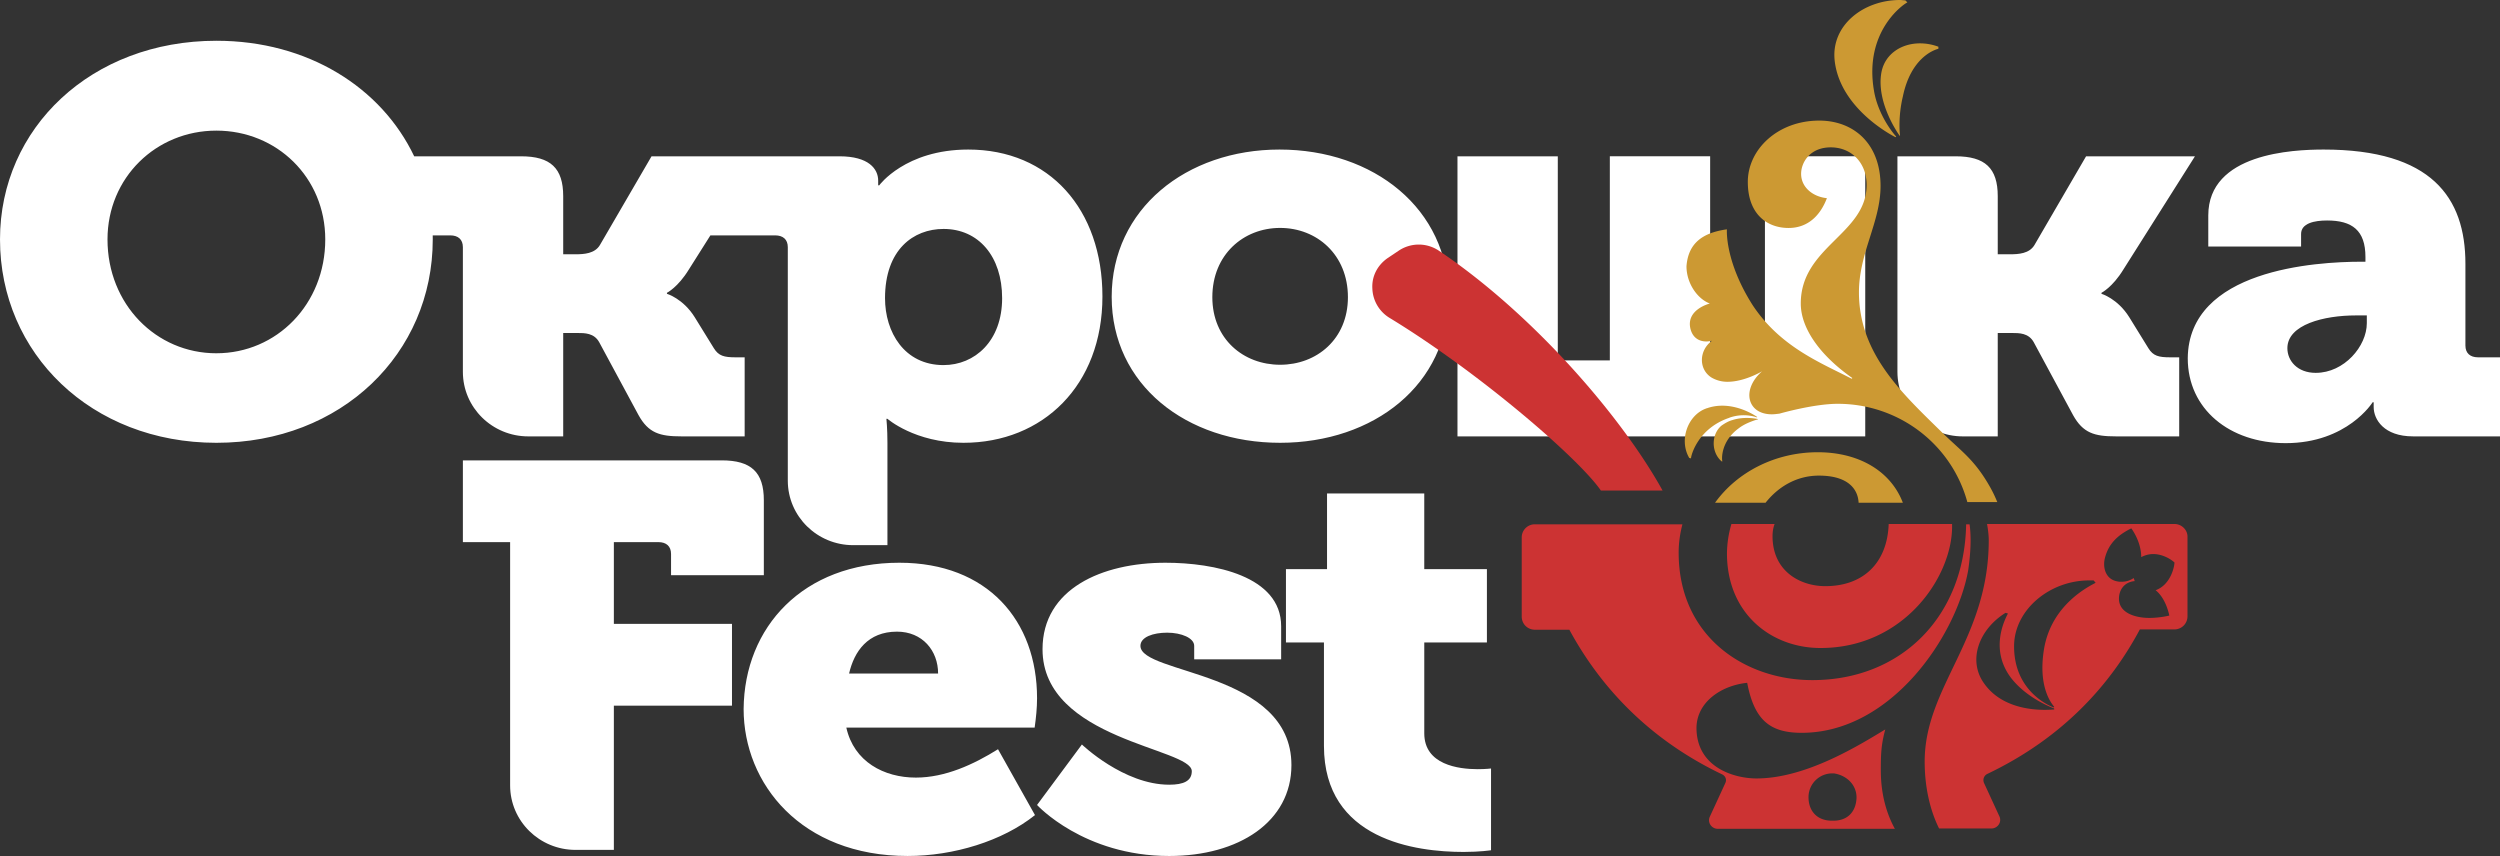 <svg width="184" height="63" viewBox="0 0 184 63" xmlns="http://www.w3.org/2000/svg"><rect x="0" y="0" width="184" height="63" fill="#333333" stroke="none"/><title>Logo</title><g id="Promo" fill="none" fill-rule="evenodd"><g id="Artboard" transform="translate(-72 -542)" fill-rule="nonzero"><g id="Wide" transform="translate(57 359)"><g id="Logo" transform="translate(15 183)"><path d="M52.287 17.322L50.7 19.834c-.807 1.318-1.613 1.716-1.613 1.716v.074s1.184.348 2.04 1.716l1.412 2.287c.353.572.756.672 1.613.672h.655v5.818h-4.662c-1.587 0-2.419-.248-3.15-1.566l-2.897-5.371c-.378-.672-1.059-.672-1.613-.672h-1.033v7.61h-2.57c-2.646 0-4.814-2.114-4.814-4.75v-9.175c0-.572-.352-.87-.932-.87h-1.288c.002.099.003.198.003.298 0 8.404-6.728 14.969-15.926 14.969C6.728 32.59 0 26.025 0 17.62 0 9.416 6.728 3 15.925 3c6.736 0 12.146 3.44 14.56 8.504h7.867c2.167 0 3.1.87 3.1 2.934v4.277h.907c.63 0 1.41-.05 1.789-.671l3.805-6.54h13.834c2.142 0 2.847.92 2.847 1.79v.348h.076s1.915-2.635 6.552-2.635c5.972 0 9.877 4.4 9.877 10.816 0 6.54-4.384 10.767-10.23 10.767-3.578 0-5.594-1.766-5.594-1.766h-.076s.076.721.076 1.766v7.534h-2.52c-2.646 0-4.813-2.114-4.813-4.75v-17.18c0-.572-.353-.87-.932-.87h-4.763zM15.925 26c4.435 0 8.014-3.605 8.014-8.38 0-4.574-3.579-8.006-8.014-8.006-4.434 0-8.013 3.456-8.013 8.007 0 4.774 3.579 8.38 8.013 8.38zm53.522.87c2.293 0 4.31-1.765 4.31-4.923 0-3.083-1.74-5.097-4.31-5.097-2.217 0-4.309 1.517-4.309 5.097 0 2.487 1.411 4.924 4.31 4.924zm24.72-15.863c6.955 0 12.448 4.376 12.448 10.84 0 6.441-5.493 10.743-12.398 10.743-6.904 0-12.397-4.277-12.397-10.742 0-6.465 5.493-10.841 12.347-10.841zm.05 15.839c2.697 0 4.99-1.89 4.99-4.973 0-3.133-2.293-5.098-4.99-5.098-2.696 0-4.989 1.965-4.989 5.098 0 3.083 2.293 4.973 4.99 4.973zm13.053-15.342h7.384v15.019h3.83v-15.02h7.383v15.02h4.032v-15.02h7.383v20.614H107.27V11.504zm32.38 0h4.284c2.167 0 3.1.87 3.1 2.934v4.277h.907c.63 0 1.411-.05 1.789-.671l3.805-6.54h8.013l-5.266 8.33c-.807 1.318-1.613 1.716-1.613 1.716v.074s1.184.348 2.04 1.716l1.412 2.287c.353.572.756.672 1.613.672h.655v5.818h-4.662c-1.587 0-2.419-.248-3.15-1.566l-2.897-5.371c-.378-.672-1.059-.672-1.613-.672h-1.033v7.61h-2.57c-2.646 0-4.813-2.114-4.813-4.75V11.504zm34.145 7.758h.302v-.348c0-1.965-.983-2.686-2.822-2.686-.933 0-1.915.2-1.915.995v.92h-6.83v-2.288c0-4.575 6.225-4.848 8.493-4.848 7.937 0 10.432 3.53 10.432 8.404v6.018c0 .571.353.87.932.87H184v5.818h-6.4c-2.142 0-2.898-1.243-2.898-2.163v-.348h-.076s-1.865 3.009-6.4 3.009c-4.133 0-7.207-2.512-7.207-6.242.05-6.54 9.424-7.111 12.776-7.111zm-3.352 8.18c2.092 0 3.755-1.964 3.755-3.655v-.572h-.807c-2.343 0-5.04.672-5.04 2.412 0 .92.731 1.816 2.092 1.816zM37.571 39.9h-3.503v-6.017h19.05c2.168 0 3.1.87 3.1 2.934v5.52h-6.829V40.77c0-.571-.353-.87-.932-.87H45.18v6.018h8.694v6.017H45.18v10.617h-2.822c-2.646 0-4.813-2.113-4.813-4.749V39.9h.025zm28.626 1.517c6.476 0 10.13 4.252 10.13 9.97 0 .722-.076 1.443-.177 2.164H62.29c.555 2.512 2.773 3.68 5.116 3.68 2.167 0 4.259-.97 6.048-2.088l2.721 4.848C73.781 61.906 70.178 63 66.801 63c-7.836 0-12.07-5.321-12.07-10.816.05-6.043 4.385-10.767 11.466-10.767zm2.847 8.156c0-1.691-1.159-3.084-3.024-3.084-2.142 0-3.15 1.443-3.528 3.084h6.552zm10.583 5.221s3.075 2.96 6.426 2.96c1.058 0 1.663-.274 1.663-.995 0-1.716-10.986-2.288-10.986-8.977 0-4.45 4.384-6.365 9.046-6.365 3.578 0 8.517.97 8.517 4.675v2.436h-6.4v-.994c0-.572-.933-.97-1.991-.97-1.033 0-1.966.323-1.966.97 0 2.113 11.113 1.84 11.113 8.777 0 4.178-3.88 6.689-8.996 6.689-6.3 0-9.727-3.755-9.727-3.755l3.301-4.45zm17.841-7.509h-2.822V41.89h3.024v-5.57h7.156v5.57h4.611v5.396h-4.61v6.689c0 2.312 2.519 2.636 3.93 2.636.605 0 .983-.05.983-.05v6.017s-.807.125-2.016.125c-3.503 0-10.281-.87-10.281-7.808v-7.609h.025z" id="logo" fill="#FFF"/><path d="M138.486 5.26c-.462 2.295 1.334 4.738 1.334 4.738l.025-.025c-.025-.125-.154-1.371.205-2.867.59-2.867 2.308-3.44 2.616-3.516v-.15a3.838 3.838 0 0 0-1.359-.249c-1.334 0-2.539.748-2.82 2.07zm-4.693 28.025c-3.154 0-5.95 1.471-7.565 3.715h3.719c.948-1.197 2.308-1.995 3.923-1.995 2.129 0 2.872.973 2.924 1.995h3.256c-.897-2.344-3.256-3.715-6.257-3.715zm-7.026.673c-.052-.15-.129-1.446 1.18-2.418.41-.324.897-.499 1.179-.599.154-.05.256-.074.256-.074v-.025s-.948-.225-1.872.074c-.282.075-.538.225-.795.4-.769.623-.795 1.969 0 2.642h.052zm.59-3.241c1.077-.35 1.923 0 1.948 0l.026-.025s-1.744-1.272-3.616-.673c-.051.025-.102.025-.154.05-1.359.498-2 2.343-1.23 3.64l.128.025c0-.25.538-2.194 2.77-2.967.076-.025.102-.05.127-.05zm12.155-20.62l.051-.05c-.077-.049-1.333-1.495-1.641-3.39-.718-4.239 2.026-6.258 2.462-6.482l-.154-.15c-.128 0-.257-.025-.385-.025-2.692 0-5.052 1.845-4.82 4.388.358 3.69 4.487 5.71 4.487 5.71zm6.975 25.781c-1.18-2.094-2.128-2.643-3.59-4.089-2.924-2.867-6.078-5.76-6.078-10.272 0-2.917 1.59-5.161 1.59-7.829 0-3.166-2.026-4.812-4.513-4.812-3.052 0-5.257 2.12-5.257 4.513 0 2.368 1.41 3.39 3 3.39 1.462 0 2.36-.972 2.82-2.193-1-.1-1.897-.773-1.897-1.796 0-.822.641-1.944 2.18-1.944 1.513 0 2.641 1.122 2.641 2.767 0 3.615-4.846 4.538-4.846 8.727 0 1.82 1.41 3.814 3.795 5.485l-.051.05c-2.257-1.172-5.232-2.32-7.283-5.41-2.078-3.267-1.898-5.586-1.898-5.586-1.795.25-2.847 1.023-2.975 2.718 0 1.247.795 2.394 1.718 2.743 0 0-1.82.448-1.41 1.92.18.623.641.872 1.154.872.128 0 .282-.025.41-.05-.974.723-.974 2.095-.051 2.693a2.3 2.3 0 0 0 1.205.324c1.257 0 2.54-.773 2.54-.773-1.54 1.347-1.104 3.167.717 3.167.18 0 .36-.025.564-.05 0 0 2.513-.723 4.283-.723 4.513 0 8.386 2.992 9.54 7.23H147a9.818 9.818 0 0 0-.513-1.072z" id="smell" fill="#C93"/><path d="M133.99 47.693c6.178 0 9.684-5.273 9.684-8.93v-.199h-4.666c-.1 2.86-1.866 4.577-4.665 4.577-1.816 0-3.884-1.07-3.884-3.681 0-.324.05-.622.152-.896h-3.178a7.896 7.896 0 0 0-.328 2.164c0 4.452 3.279 6.965 6.885 6.965zm-5.397 2.562c.53 2.785 1.715 3.68 4.01 3.68 6.607 0 11.399-7.163 12.256-11.963.101-.722.177-1.468.177-2.19 0-.447-.026-.845-.076-1.193h-.252c-.126 6.84-4.817 11.467-11.323 11.467-4.968 0-9.836-3.209-9.836-9.378 0-.721.101-1.417.278-2.089h-10.844a.962.962 0 0 0-.984.97v5.82c0 .548.429.97.984.97h2.522c2.118 3.906 5.573 7.935 11.247 10.646.252.125.353.398.227.647l-1.135 2.463c-.201.422.126.895.58.895h13.038c-.655-1.194-1.034-2.637-1.034-4.303 0-1.219.026-1.89.328-3.01-1.866 1.12-5.8 3.607-9.482 3.607-1.614 0-4.413-.796-4.413-3.731.025-1.89 1.816-3.11 3.732-3.308zm6.28 6.666h.1c.984.149 1.715.895 1.665 1.865-.076 1.095-.782 1.617-1.69 1.617h-.126c-1.11 0-1.74-.746-1.715-1.79a1.75 1.75 0 0 1 1.766-1.692zm25.168-18.357h-13.795c.101.547.126.97.126 1.194 0 7.288-4.716 10.77-4.716 16.292 0 1.84.379 3.557 1.06 4.925h3.858c.454 0 .782-.472.58-.895l-1.135-2.463c-.1-.249 0-.522.227-.647 5.7-2.71 9.154-6.715 11.248-10.645h2.521a.962.962 0 0 0 .984-.97v-5.82c.025-.523-.429-.97-.958-.97zm-8.902 13.656s-.253.025-.656.025c-1.085 0-3.203-.224-4.413-1.89-1.287-1.717-.43-4.03 1.538-5.25l.176.05c-.176.349-1.387 2.563.202 4.702 1.185 1.567 3.153 2.263 3.203 2.288v.075h-.05zm-.707-4.403c-.454 2.86.63 4.03.757 4.204l-.025.05s-3.001-1.02-2.926-4.627c.076-2.612 2.648-4.726 5.523-4.726h.328l.151.174c-.454.249-3.278 1.592-3.808 4.925zm9.23-2.512s-.68.174-1.487.174c-.883 0-2.22-.299-2.22-1.418 0-.597.353-1.219 1.16-1.293l-.075-.224c-.227.15-.505.273-.908.273-.101 0-.177 0-.278-.024-.907-.15-1.134-1.07-.907-1.816.277-.97.907-1.592 1.916-2.09 0 0 .731.946.731 2.115.303-.15.58-.224.883-.224.731 0 1.362.423 1.564.622 0 .298-.278 1.641-1.387 2.04.68.547.933 1.517 1.008 1.865zM102.14 18.989l.782-.523a2.647 2.647 0 0 1 3 0c6.961 4.677 13.493 12.288 16.443 17.636h-4.54c-1.689-2.438-9.128-8.806-15.56-12.71a2.634 2.634 0 0 1-1.26-2.165c-.05-.895.378-1.716 1.135-2.238z" id="Bowl" fill="#C33"/></g></g></g></g></svg>